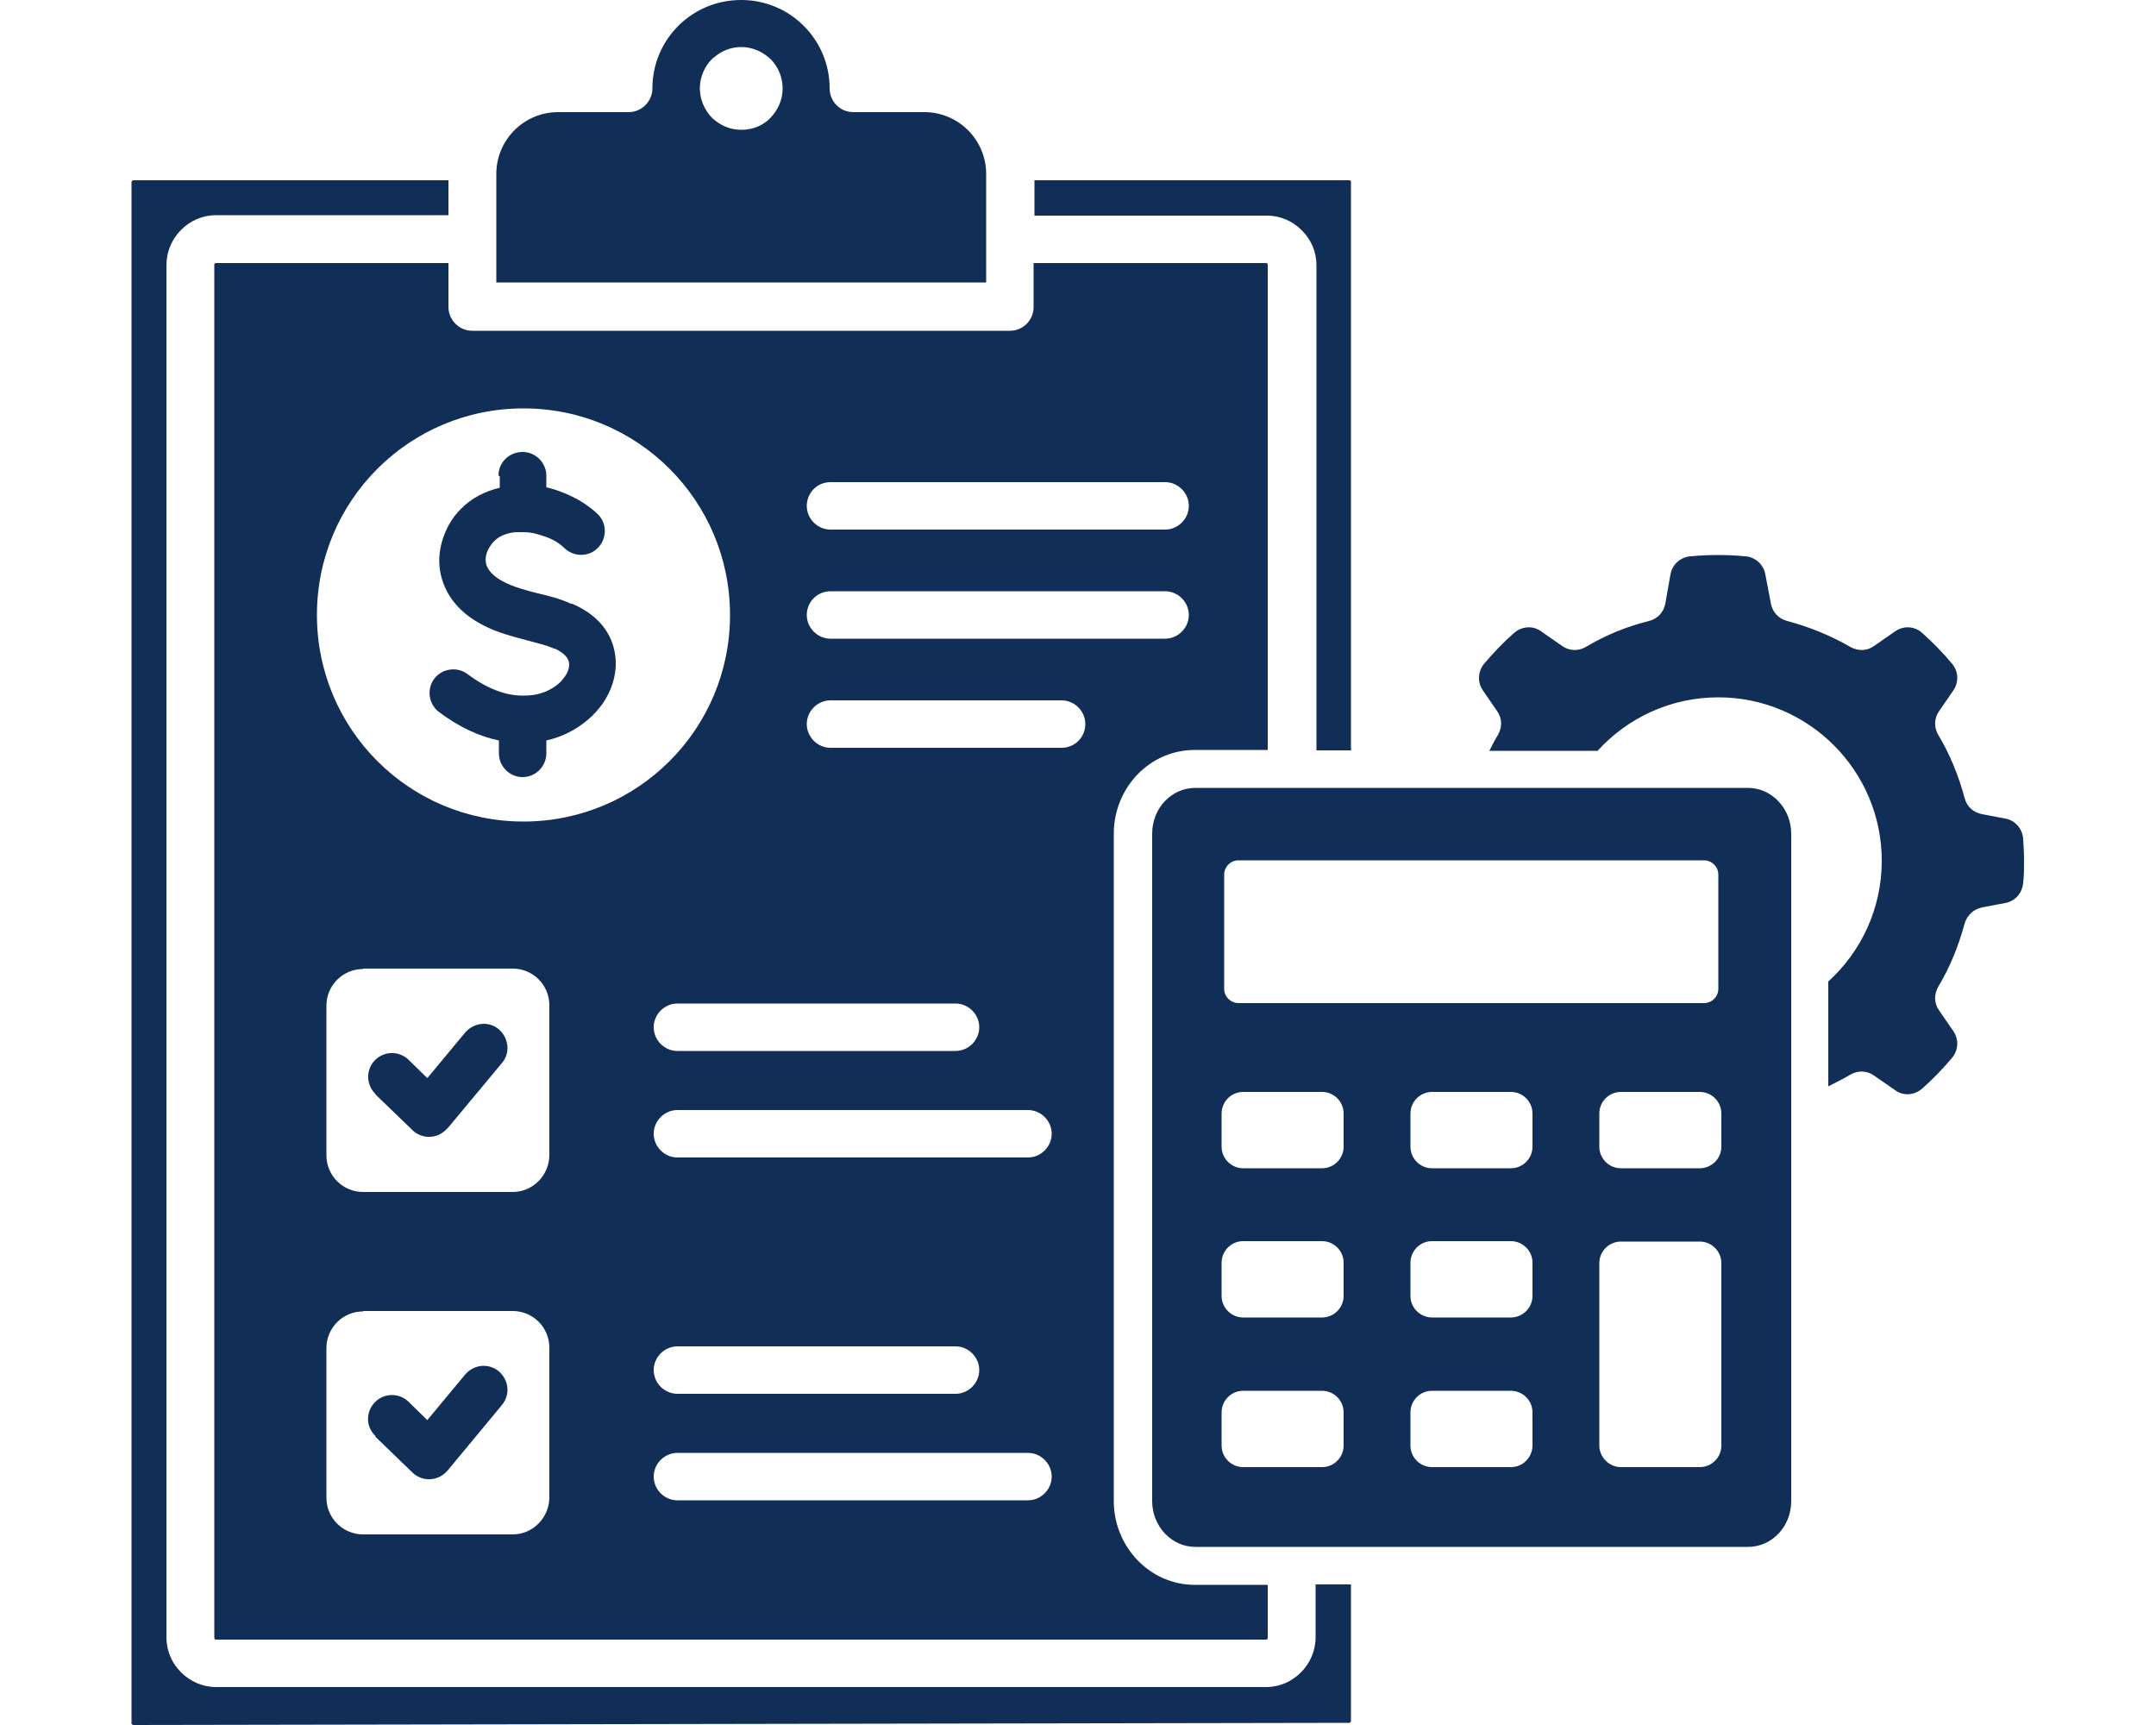 <?xml version="1.0" encoding="UTF-8"?>
<svg id="Layer_2" xmlns="http://www.w3.org/2000/svg" xmlns:xlink="http://www.w3.org/1999/xlink" viewBox="0 0 50 40">
  <defs>
    <style>
      .cls-1 {
        fill: #112e57;
        fill-rule: evenodd;
      }

      .cls-2 {
        fill: none;
      }

      .cls-3 {
        clip-path: url(#clippath);
      }
    </style>
    <clipPath id="clippath">
      <rect class="cls-2" width="50" height="40"/>
    </clipPath>
  </defs>
  <g id="Layer_1-2" data-name="Layer_1">
    <g class="cls-3">
      <path class="cls-1" d="M17.19,1.09c.26,0,.5.11.68.28h0s0,0,0,0c.17.17.28.41.28.68s-.11.5-.28.68h0c-.17.18-.41.28-.68.28s-.5-.11-.68-.28h0c-.17-.18-.28-.42-.28-.68s.11-.51.28-.68c.02-.02.03-.03.05-.04.17-.15.39-.24.64-.24h0ZM34.55,17.39c.06-.12.12-.24.19-.35.1-.18.1-.38-.02-.55l-.33-.48c-.13-.19-.12-.44.03-.62.21-.25.44-.49.69-.71.18-.16.44-.18.63-.04l.49.34c.17.12.38.12.55.02.45-.27.94-.47,1.46-.6.2-.05.34-.2.38-.4l.12-.68c.04-.23.23-.4.46-.42.21-.02.43-.03.64-.03s.43.01.64.03c.23.02.42.19.46.42l.13.68c.04.2.18.35.38.4.52.14,1.01.34,1.46.6.18.1.38.1.55-.02l.49-.34c.2-.14.46-.12.63.04.25.22.48.46.69.71.15.18.16.43.03.62l-.33.48c-.12.17-.12.38-.02.55.27.45.47.94.61,1.46.05.2.2.34.41.38l.53.1c.23.04.4.23.42.47.01.17.02.34.02.51s0,.34-.02.51c-.02.24-.19.43-.42.47l-.53.1c-.2.04-.35.18-.41.38-.14.52-.34,1.01-.61,1.46-.1.18-.1.38.02.55l.33.48c.13.19.12.44-.03.62-.21.25-.44.49-.69.71-.18.16-.44.18-.63.04l-.49-.34c-.17-.12-.38-.12-.55-.02-.17.1-.33.18-.51.27v-2.43c.76-.69,1.24-1.69,1.24-2.8,0-2.09-1.7-3.79-3.79-3.79-1.11,0-2.11.48-2.8,1.24h-2.51ZM27.72,18.27c-.55,0-1,.47-1,1.06v15.48c0,.58.45,1.06,1,1.06h12.82c.55,0,1-.47,1-1.06v-15.48c0-.58-.45-1.06-1-1.06h-12.82ZM37.59,34.02c-.27,0-.5-.23-.5-.5v-4.23c0-.28.23-.5.5-.5h1.83c.28,0,.5.23.5.5v4.23c0,.28-.23.5-.5.5h-1.83ZM33.21,34.02c-.27,0-.5-.22-.5-.5v-.77c0-.27.22-.5.5-.5h1.83c.27,0,.5.22.5.5v.77c0,.27-.22.5-.5.5h-1.83ZM28.83,34.02c-.27,0-.5-.22-.5-.5v-.77c0-.27.22-.5.5-.5h1.83c.27,0,.5.22.5.5v.77c0,.27-.22.5-.5.5h-1.83ZM28.83,27.09c-.27,0-.5-.22-.5-.5v-.77c0-.27.22-.5.5-.5h1.83c.27,0,.5.22.5.5v.77c0,.27-.22.5-.5.5h-1.83ZM37.59,27.09h1.83c.27,0,.5-.22.5-.5v-.77c0-.27-.22-.5-.5-.5h-1.83c-.27,0-.5.22-.5.5v.77c0,.27.22.5.5.5ZM33.21,27.09h1.83c.27,0,.5-.22.5-.5v-.77c0-.27-.22-.5-.5-.5h-1.83c-.27,0-.5.22-.5.5v.77c0,.27.22.5.5.5ZM33.21,30.55c-.27,0-.5-.22-.5-.5v-.77c0-.27.22-.5.5-.5h1.83c.27,0,.5.22.5.5v.77c0,.27-.22.5-.5.5h-1.83ZM28.83,30.55c-.27,0-.5-.22-.5-.5v-.77c0-.27.22-.5.5-.5h1.83c.27,0,.5.22.5.5v.77c0,.27-.22.5-.5.5h-1.83ZM28.39,20.28v2.65c0,.18.15.33.33.33h10.8c.18,0,.33-.15.33-.33v-2.65c0-.18-.15-.33-.33-.33h-10.8c-.18,0-.33.15-.33.33ZM10.4,4.17v.82h-5.39c-.32,0-.6.13-.81.34-.21.21-.34.5-.34.81v31.83c0,.32.13.6.34.81.21.21.5.34.81.34h24.35c.32,0,.6-.13.81-.34h0,0c.21-.21.34-.5.34-.81v-1.23h.82v3.16s0,.02-.01.03h0s-.01.02-.02.02h0s-28.2.05-28.2.05c0,0-.02,0-.02,0l-.03-.03V4.22s0-.02.02-.03c0,0,.02-.01.03-.01h7.31ZM31.33,17.39V4.22h0s0-.02,0-.02h0s-.02-.02-.03-.02h-7.31v.82h5.39c.32,0,.6.13.81.34h0c.21.21.34.49.34.81v11.25h.82ZM11.59,11.04v.27c-.34.08-.66.24-.91.5-.16.16-.29.36-.38.6-.16.42-.15.84.03,1.23.16.35.46.65.9.87.31.16.66.25,1,.34.22.06.44.11.62.19h.02c.23.11.33.24.33.36,0,.09-.03.2-.11.3-.08.12-.21.23-.38.31-.16.08-.35.12-.56.12h-.04c-.37,0-.8-.15-1.27-.5-.24-.18-.59-.13-.77.11-.18.24-.13.59.11.77.48.36.95.57,1.39.66v.3c0,.3.25.55.55.55s.55-.25.55-.55v-.3c.18-.04.35-.1.51-.18.34-.17.61-.41.8-.68.2-.29.31-.63.3-.97-.02-.55-.33-1.05-1.01-1.34h-.03c-.23-.11-.5-.18-.76-.24-.28-.07-.57-.15-.78-.26-.21-.1-.34-.23-.4-.35-.05-.11-.05-.23,0-.36h0c.04-.09.09-.17.15-.23.12-.13.3-.2.5-.22.04,0,.08,0,.13,0,.02,0,.03,0,.04,0h.03c.17,0,.35.05.51.11.17.06.32.15.43.26.22.21.57.21.78-.01.21-.22.21-.57-.01-.78-.22-.21-.5-.38-.81-.5-.12-.05-.25-.09-.38-.12v-.27c0-.3-.25-.55-.55-.55-.31,0-.56.24-.56.55h0ZM10.4,6.1v1.02c0,.3.25.55.55.55h12.47c.31,0,.55-.25.55-.55v-1.02h5.39s.02,0,.03.01h0s0,0,0,0c0,0,.01.02.01.03v11.25h-1.69c-1.06,0-1.88.89-1.88,1.94v15.48c0,1.04.82,1.94,1.88,1.94h1.69v1.23s0,.02-.01.03h0s-.02.01-.03.01H5.01s-.02,0-.03-.01c0,0-.01-.02-.01-.03V6.14s0-.02.01-.03c0,0,.02-.01.03-.01h5.39ZM8.42,30.41c-.47,0-.85.38-.85.85v3.47c0,.47.38.85.85.85h3.47c.47,0,.85-.39.85-.86v-3.47c0-.47-.38-.85-.85-.85h-3.47ZM8.42,22.47c-.47,0-.85.38-.85.85v3.47c0,.47.38.85.85.85h3.47c.47,0,.85-.39.85-.86v-3.47c0-.47-.38-.85-.85-.85h-3.47ZM15.71,34.79h8.13c.3,0,.55-.25.55-.55s-.25-.55-.55-.55h-8.13c-.3,0-.55.25-.55.55s.25.55.55.55ZM15.71,24.37h6.45c.3,0,.55-.25.55-.55s-.25-.55-.55-.55h-6.45c-.3,0-.55.25-.55.55s.25.55.55.55ZM15.71,26.84h8.13c.3,0,.55-.25.55-.55s-.25-.55-.55-.55h-8.13c-.3,0-.55.25-.55.55s.25.55.55.55ZM15.71,32.32h6.45c.3,0,.55-.25.55-.55s-.25-.55-.55-.55h-6.45c-.3,0-.55.25-.55.55s.25.55.55.55ZM19.26,12.28h7.76c.3,0,.55-.25.55-.55s-.25-.55-.55-.55h-7.76c-.31,0-.55.25-.55.55s.25.55.55.55ZM19.26,17.34h5.36c.31,0,.55-.25.55-.55s-.25-.55-.55-.55h-5.36c-.3,0-.55.25-.55.55s.25.55.55.55ZM19.26,14.81h7.76c.3,0,.55-.25.55-.55s-.25-.55-.55-.55h-7.76c-.31,0-.55.25-.55.55s.25.55.55.55ZM12.14,9.47c-2.65,0-4.79,2.14-4.79,4.79s2.14,4.79,4.79,4.79,4.79-2.14,4.79-4.79c0-2.65-2.14-4.79-4.79-4.79ZM8.7,33.31l.87.84c.22.21.57.2.78-.02.01-.01.02-.02.03-.03l1.26-1.52c.2-.24.16-.58-.07-.78-.24-.2-.58-.16-.78.07l-.88,1.06-.44-.43c-.22-.21-.57-.2-.78.02-.21.22-.21.57.02.78h0ZM8.7,25.37l.87.84c.22.21.57.2.78-.02.02-.02.03-.03.05-.05l1.24-1.49c.2-.23.16-.58-.07-.78-.23-.2-.58-.16-.78.07l-.88,1.06-.44-.43c-.22-.21-.57-.2-.78.02-.21.22-.2.57.02.78h0ZM19.79,2.6c-.31,0-.55-.25-.55-.55,0-.57-.23-1.08-.6-1.45h0c-.37-.37-.88-.6-1.45-.6s-1.06.22-1.43.57l-.03.03c-.37.37-.6.88-.6,1.45,0,.3-.25.55-.55.55h-1.64c-.39,0-.75.16-1.01.42-.26.26-.42.62-.42,1.01v2.52h11.36v-2.52c0-.39-.16-.75-.42-1.01-.26-.26-.62-.42-1.01-.42h-1.64Z"/>
    </g>
  </g>
</svg>